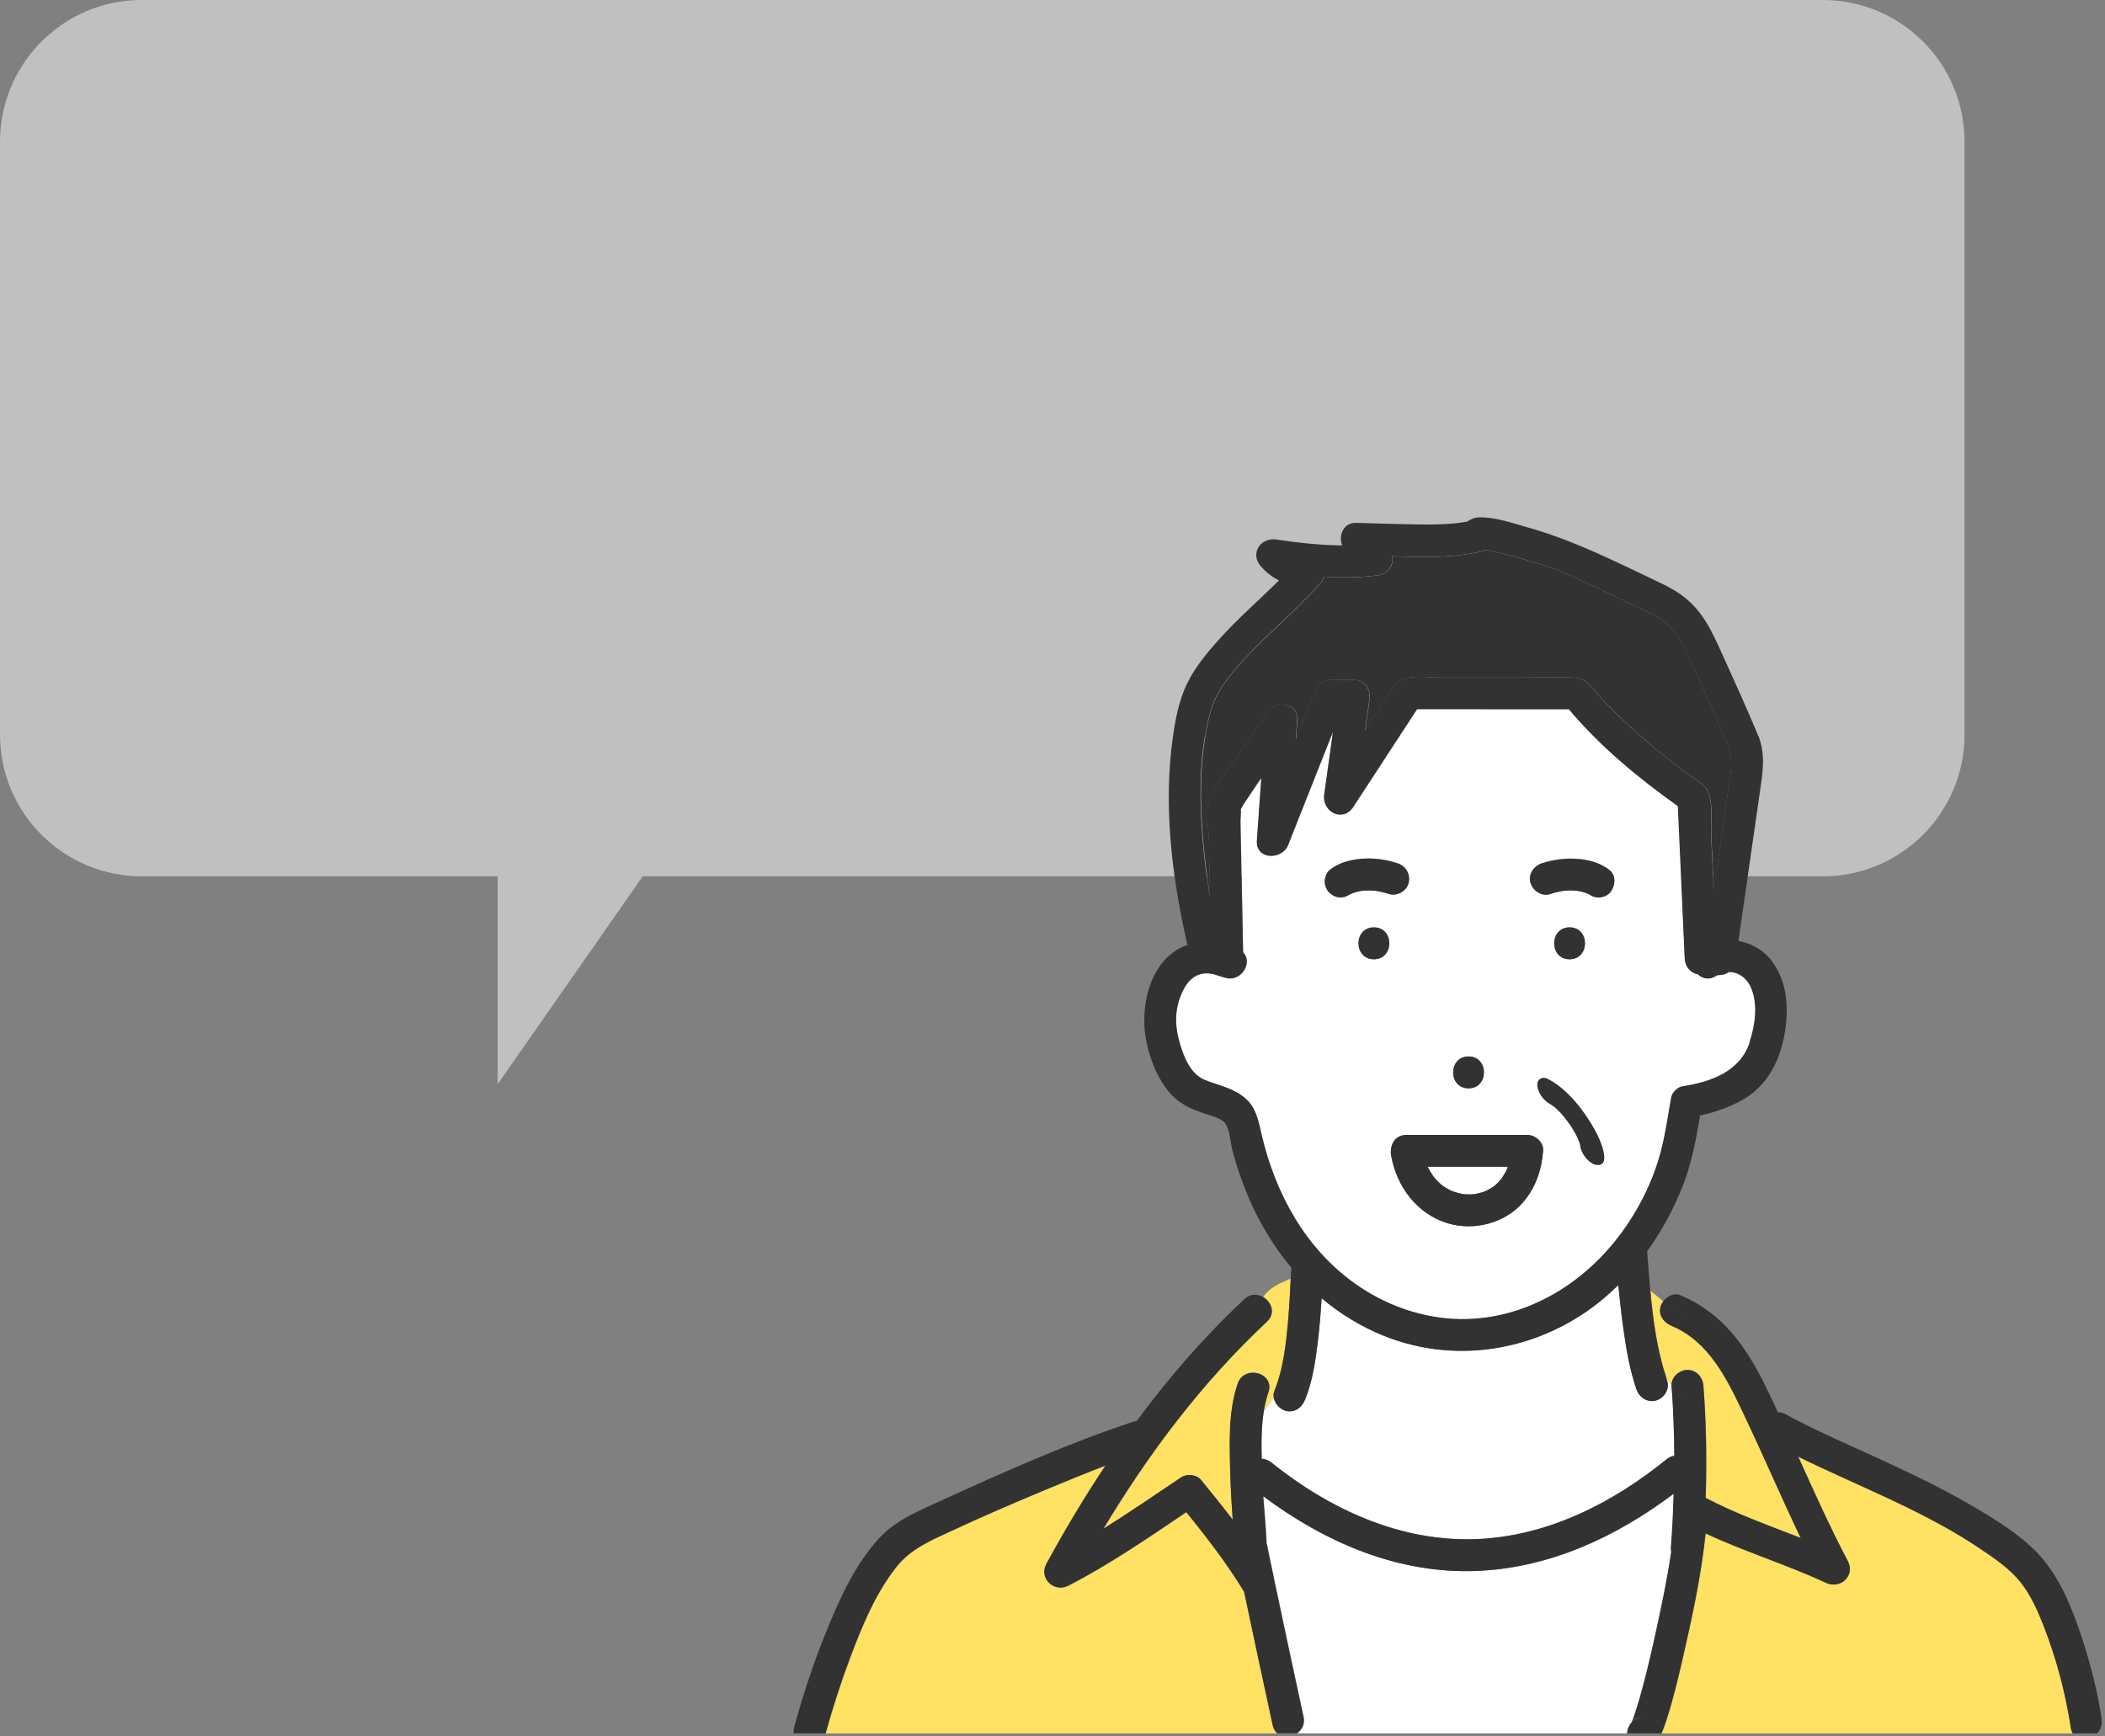 <svg width="297" height="245" viewBox="0 0 297 245" fill="none" xmlns="http://www.w3.org/2000/svg">
<rect x="0" y="0" width="297" height="245" fill="#808080" stroke="none"/>
<g opacity="0.5">
<path fill-rule="evenodd" clip-rule="evenodd" d="M20 0C8.954 0 0 8.954 0 20V103.658C0 114.703 8.954 123.658 20 123.658H70.212V153L90.683 123.658H257.182C268.227 123.658 277.182 114.703 277.182 103.658V20C277.182 8.954 268.227 0 257.182 0H20Z" fill="white"/>
</g>
<g clip-path="url(#clip0_2_87)">
<path d="M224.18 126.14C224.11 126.09 224.03 126.04 223.96 125.98C224.04 126.04 224.09 126.08 224.15 126.13C224.16 126.13 224.17 126.14 224.19 126.15L224.18 126.14Z" fill="#FFE164"/>
<path d="M230.36 242.92C230.74 242.55 231.24 242.31 231.84 242.3C230.99 242.28 230.54 242.66 230.36 242.92Z" fill="#FFE164"/>
<path d="M247.12 139.49C246.53 138.04 245.31 137.17 243.96 137.18C243.55 137.46 243.07 137.62 242.65 137.61C242.56 137.61 242.47 137.61 242.38 137.61C242.29 137.66 242.21 137.68 242.12 137.74C241.15 138.35 240.22 138.11 239.59 137.51C238.53 137.31 237.78 136.41 237.73 135.31C237.41 128.13 237.08 120.95 236.76 113.78C231.2 109.83 225.76 105.34 221.38 100.11C214.24 100.11 207.1 100.11 199.97 100.1C196.97 104.69 193.97 109.29 190.97 113.88C189.48 116.15 186.52 114.58 186.86 112.15C187.27 109.21 187.68 106.27 188.09 103.32C185.99 108.63 183.88 113.94 181.78 119.25C180.92 121.43 177.17 121.38 177.36 118.65C177.57 115.7 177.77 112.75 177.98 109.8C177.16 111.02 176.34 112.24 175.52 113.46C175.44 113.58 175.27 113.92 175.1 114.19C175.14 114.75 175.04 115.44 175.05 115.91L175.13 120.1C175.22 124.87 175.32 129.63 175.41 134.4C176.87 135.87 175.06 138.7 172.86 137.97C172.77 137.95 172.68 137.95 172.59 137.91C172.18 137.76 171.73 137.63 171.27 137.49C171.07 137.45 170.87 137.4 170.66 137.38C168.81 137.23 167.66 138.26 166.89 139.87C165.71 142.32 165.73 144.68 166.48 147.24C167.06 149.23 168.01 151.63 170.07 152.44C172.01 153.2 174.1 153.59 175.73 155.01C177.28 156.37 177.58 158.25 178.03 160.17C178.99 164.3 180.52 168.28 182.72 171.92C186.87 178.8 193.36 183.92 201.27 185.62C211.39 187.8 221.24 183.26 227.66 175.46C230.85 171.59 233.32 166.84 234.5 161.95C235.06 159.63 235.4 157.24 235.82 154.89C235.94 154.2 236.69 153.42 237.39 153.32C241.4 152.71 245.53 151.25 246.9 147.11C247.68 144.76 248.11 141.88 247.15 139.52L247.12 139.49ZM207.2 149.07C210.1 149.07 210.1 153.57 207.2 153.57C204.3 153.57 204.3 149.07 207.2 149.07ZM190.55 126.16C190.47 126.21 190.37 126.28 190.31 126.32C190.28 126.34 190.27 126.35 190.27 126.35C190.27 126.35 190.28 126.35 190.31 126.32C190.35 126.29 190.43 126.23 190.55 126.13C190.54 126.13 190.53 126.13 190.51 126.14C190.53 126.14 190.54 126.13 190.56 126.12C190.62 126.08 190.67 126.03 190.75 125.97C190.26 126.36 189.79 126.6 189.16 126.63C188.56 126.66 188 126.36 187.57 125.97C187.16 125.59 186.91 124.93 186.91 124.38C186.91 123.87 187.15 123.13 187.57 122.79C188.47 122.06 189.56 121.61 190.69 121.38C192.86 120.94 195.09 121.13 197.18 121.81C198.38 122.2 199.03 123.34 198.75 124.58C198.49 125.73 197.1 126.52 195.98 126.15C195.37 125.95 194.75 125.8 194.12 125.7C193.45 125.63 192.78 125.62 192.11 125.7C191.65 125.78 191.19 125.9 190.75 126.07C190.68 126.1 190.61 126.13 190.55 126.17V126.16ZM193.84 135.36C190.94 135.36 190.94 130.86 193.84 130.86C196.74 130.86 196.74 135.36 193.84 135.36ZM214.89 169.65C212.32 172.62 207.97 173.74 204.24 172.61C199.88 171.29 197.01 167.37 196.26 162.98C196.19 162.57 196.24 162.17 196.33 161.79C196.36 161.67 196.39 161.56 196.44 161.45C196.48 161.37 196.5 161.28 196.55 161.21C196.67 160.99 196.82 160.8 197.01 160.64C197.01 160.64 197.02 160.63 197.03 160.62C197.33 160.37 197.71 160.2 198.18 160.16C198.22 160.16 198.25 160.16 198.29 160.15C198.34 160.15 198.38 160.14 198.43 160.14H215.47C216.61 160.14 217.81 161.18 217.72 162.39C217.51 165.08 216.67 167.59 214.89 169.65ZM221.45 135.36C218.55 135.36 218.55 130.86 221.45 130.86C224.35 130.86 224.35 135.36 221.45 135.36ZM227.13 125.98C226.75 126.39 226.09 126.64 225.54 126.64C224.99 126.64 224.58 126.44 224.17 126.15C224.17 126.15 224.15 126.15 224.14 126.14C224.19 126.18 224.25 126.23 224.29 126.26C224.31 126.27 224.32 126.28 224.34 126.29C224.47 126.37 224.82 126.67 224.28 126.25C224.23 126.22 224.18 126.19 224.14 126.16C224.07 126.12 224 126.09 223.94 126.06C223.5 125.89 223.05 125.77 222.58 125.69C221.91 125.62 221.24 125.63 220.57 125.69C219.94 125.8 219.32 125.94 218.71 126.14C217.51 126.53 216.3 125.68 215.94 124.57C215.55 123.37 216.4 122.17 217.51 121.8C219.61 121.11 221.84 120.92 224 121.37C225.13 121.6 226.22 122.05 227.12 122.78C228.1 123.57 227.87 125.14 227.12 125.96L227.13 125.98Z" fill="white"/>
<path d="M201.44 164.641C201.65 165.071 201.9 165.501 202.17 165.891C202.22 165.961 202.27 166.031 202.32 166.101C202.46 166.261 202.6 166.431 202.75 166.591C202.92 166.761 203.09 166.931 203.27 167.091C203.31 167.121 203.47 167.261 203.56 167.321C203.65 167.381 203.78 167.471 203.81 167.491C203.96 167.591 204.11 167.681 204.27 167.771C204.45 167.871 204.63 167.961 204.81 168.051C204.84 168.061 204.85 168.071 204.87 168.081C204.87 168.081 204.87 168.081 204.89 168.081C205.22 168.191 205.54 168.311 205.88 168.391C206.07 168.441 206.28 168.461 206.47 168.511C206.51 168.511 206.54 168.511 206.58 168.521C206.92 168.541 207.25 168.561 207.59 168.541C207.78 168.541 207.98 168.491 208.17 168.501C208.12 168.501 208.1 168.501 208.06 168.501C207.88 168.511 207.73 168.501 208.06 168.501C208.11 168.501 208.17 168.501 208.21 168.481C208.56 168.411 208.91 168.321 209.26 168.211C209.49 168.131 209.84 167.961 209.4 168.181C209.55 168.111 209.71 168.041 209.86 167.961C210.16 167.801 210.45 167.621 210.74 167.431C210.77 167.411 210.79 167.401 210.81 167.391C210.83 167.371 210.84 167.361 210.87 167.331C211 167.211 211.13 167.101 211.26 166.981C211.41 166.841 211.54 166.691 211.68 166.541C211.72 166.501 211.76 166.451 211.8 166.401C212 166.081 212.23 165.771 212.41 165.431C212.5 165.271 212.57 165.101 212.65 164.941C212.67 164.871 212.7 164.801 212.73 164.741C212.74 164.711 212.74 164.681 212.75 164.651H201.45L201.44 164.641Z" fill="white"/>
<path d="M288.35 229.401C287.53 227.291 286.54 225.091 285.13 223.301C283.63 221.401 281.46 219.921 279.47 218.581C271.45 213.171 262.37 209.801 253.74 205.561C255.97 210.511 258.19 215.471 260.73 220.281C261.83 222.371 259.66 224.301 257.65 223.361C252.11 220.781 246.21 218.971 240.67 216.391C240.04 222.371 238.75 228.331 237.41 234.151C236.74 237.071 236.04 240.001 235.1 242.851C234.92 243.401 234.71 244.021 234.44 244.601H292.47C292.34 244.381 292.24 244.131 292.2 243.821C291.46 238.921 290.16 234.021 288.35 229.401Z" fill="#FFE164"/>
<path d="M235.85 195.411C235.61 195.051 235.37 194.701 235.09 194.381C235.14 194.531 235.18 194.681 235.23 194.831C235.63 195.981 234.77 197.291 233.66 197.601C232.43 197.941 231.29 197.181 230.89 196.031C229.95 193.331 229.47 190.471 229.07 187.641C228.77 185.541 228.53 183.421 228.33 181.311C227.67 181.961 226.99 182.591 226.28 183.191C217.68 190.411 205.86 192.701 195.34 188.511C192.06 187.201 189.1 185.381 186.47 183.171C186.35 185.151 186.2 187.121 185.96 189.091C185.62 191.921 185.21 194.821 184.14 197.481C183.68 198.611 182.66 199.401 181.37 199.051C180.57 198.831 179.85 198.041 179.71 197.181C179.34 197.801 178.87 198.401 178.35 198.991C177.97 201.211 177.96 203.561 178.03 205.831C178.48 205.851 178.95 206.011 179.38 206.361C187.64 212.991 197.64 217.611 208.41 217.171C218.35 216.771 227.55 212.091 235.16 205.911C235.51 205.631 235.88 205.481 236.25 205.411C236.23 202.111 236.11 198.821 235.86 195.551C235.86 195.501 235.86 195.451 235.86 195.401L235.85 195.411Z" fill="white"/>
<path d="M235.1 194.38C235.37 194.69 235.61 195.05 235.86 195.41C235.87 194.26 237 193.31 238.1 193.31C239.38 193.31 240.26 194.35 240.35 195.56C240.75 200.8 240.84 206.1 240.67 211.37C244.97 213.62 249.56 215.25 254.08 217.02C251.31 211.25 248.8 205.35 246.05 199.57C243.7 194.64 241.21 189.35 235.89 187.1C234.78 186.63 233.95 185.63 234.32 184.33C234.39 184.09 234.52 183.86 234.68 183.64C234.11 183.15 233.52 182.64 232.87 182.17C233.25 186.31 233.82 190.48 235.11 194.37L235.1 194.38Z" fill="#FFE164"/>
<path d="M179.8 196.29C180.76 193.91 181.21 191.29 181.5 188.79C181.82 186.01 181.98 183.21 182.11 180.41C180.4 181.17 179.25 181.61 178.21 183.02C179.39 183.69 180.05 185.32 178.77 186.51C169.59 195.09 162.12 205.04 155.7 215.73C159.43 213.39 163.08 210.87 166.71 208.45C167.48 207.94 168.84 208.08 169.44 208.8C170.96 210.65 172.47 212.54 173.94 214.45C173.78 212.31 173.66 210.17 173.6 208.03C173.49 203.89 173.28 199.24 174.64 195.26C175.57 192.53 179.92 193.71 178.98 196.46C178.7 197.28 178.5 198.14 178.35 199.01C178.87 198.41 179.34 197.82 179.71 197.2C179.66 196.9 179.68 196.59 179.8 196.3V196.29Z" fill="#FFE164"/>
<path d="M230.29 243C230.29 243 230.33 242.9 230.35 242.81C230.46 242.42 230.25 243.05 230.35 242.81C230.35 242.81 230.35 242.807 230.35 242.8C230.41 242.64 230.47 242.48 230.53 242.32C230.86 241.36 231.16 240.39 231.44 239.41C232.23 236.63 232.89 233.81 233.51 230.99C234.38 227.03 235.25 223 235.83 218.96C235.79 218.79 235.77 218.61 235.78 218.43C235.98 215.89 236.1 213.34 236.17 210.78C228.07 216.88 218.69 221.26 208.4 221.68C197.28 222.13 187.01 217.66 178.26 211.14C178.42 213.35 178.63 215.56 178.73 217.77C178.83 218.09 178.87 218.44 178.94 218.76C179.29 220.47 179.65 222.18 180.01 223.89C181.3 230.01 182.61 236.14 183.94 242.25C184.17 243.29 183.72 244.11 183.03 244.59H229.61C229.65 244.01 229.89 243.42 230.3 242.99L230.29 243Z" fill="white"/>
<path d="M175.57 224.67C175.57 224.67 175.57 224.63 175.56 224.61C175.54 224.58 175.51 224.55 175.49 224.51C173.1 220.61 170.29 216.95 167.4 213.39C161.99 217.03 156.53 220.8 150.74 223.77C148.75 224.79 146.56 222.72 147.66 220.69C150.24 215.94 153.02 211.3 156 206.82C153.12 207.92 150.27 209.1 147.42 210.28C142.97 212.13 138.54 214.04 134.17 216.08C131.26 217.43 128.47 218.6 126.44 221.19C123.52 224.91 121.62 229.54 119.97 233.93C118.65 237.43 117.51 241 116.51 244.61H180.23C179.93 244.35 179.69 243.97 179.58 243.46C178.22 237.2 176.88 230.94 175.56 224.68L175.57 224.67Z" fill="#FFE164"/>
<path d="M170.74 126.59C170.69 123.87 170.63 121.15 170.58 118.43C170.55 116.7 170 114.04 170.79 112.41C171.81 110.32 173.52 108.35 174.82 106.43C176.16 104.44 177.5 102.44 178.85 100.45C180 98.74 183.21 99.2 183.04 101.59C182.98 102.52 182.91 103.46 182.85 104.39C183.75 102.13 184.64 99.87 185.54 97.6C185.91 96.66 186.63 95.95 187.71 95.95C188.83 95.95 189.94 95.95 191.06 95.94C192.67 95.94 193.43 97.38 193.23 98.79C193.03 100.23 192.83 101.66 192.63 103.1C193.97 100.95 195.27 98.72 196.81 96.75C198.16 95.02 201.15 95.62 203.11 95.62C206.77 95.62 210.43 95.62 214.09 95.62C216.75 95.62 219.44 95.51 222.1 95.62C224.03 95.7 224.93 97.44 226.15 98.75C228.19 100.94 230.4 102.96 232.67 104.89C234.41 106.36 236.18 107.78 238.01 109.14C238.81 109.73 239.87 110.28 240.56 111.01C241.86 112.38 241.37 116.04 241.45 117.73C241.57 120.36 241.69 123 241.81 125.63C242.06 123.93 242.3 122.22 242.55 120.52C242.99 117.44 243.44 114.36 243.88 111.28C244.2 109.04 244.63 107.37 243.83 105.17C242.33 101.65 240.77 98.16 239.19 94.67C238.1 92.27 237.2 89.75 235.15 87.98C234.27 87.22 233.25 86.7 232.21 86.21C229.76 85.04 227.3 83.88 224.85 82.72C222.69 81.7 220.73 80.75 218.57 80.03C216.47 79.33 214.35 78.7 212.2 78.17C211.34 77.96 210.46 77.74 209.59 77.61C209.43 77.7 209.25 77.78 209.05 77.82C205.01 78.75 200.69 78.68 196.45 78.5C196.7 79.73 195.84 81.02 194.31 81.21C191.79 81.52 189.3 81.53 186.82 81.38C186.72 81.7 186.57 82.03 186.3 82.33C182.94 86.12 178.98 89.32 175.55 93.04C174.15 94.57 172.8 96.16 171.8 97.98C170.8 99.79 170.4 101.91 170.06 103.93C169.29 108.49 169.34 113.21 169.69 117.8C169.91 120.73 170.27 123.68 170.77 126.6L170.74 126.59Z" fill="#323232"/>
<path d="M249.97 135.559C248.76 134.029 247.07 133.089 245.28 132.779C245.85 128.839 246.42 124.909 246.98 120.969C247.42 117.889 247.87 114.809 248.31 111.729C248.7 109.049 249.13 106.579 248.13 103.919C248.09 103.819 248.04 103.739 247.99 103.649C247.96 103.559 247.93 103.469 247.9 103.389C246.25 99.499 244.52 95.65 242.77 91.809C241.51 89.029 240.28 86.439 237.88 84.46C236.75 83.529 235.51 82.84 234.19 82.219C227.97 79.269 221.97 76.189 215.29 74.35C213.25 73.76 210.89 72.96 208.72 72.999C208.07 73.01 207.49 73.249 207.03 73.6C204.5 74.059 201.81 74.04 199.25 73.99C196.62 73.939 193.99 73.859 191.35 73.779C189.56 73.73 188.81 75.549 189.37 76.96C186.27 76.939 183.18 76.59 180.07 76.129C177.87 75.799 176.32 78.1 177.88 79.889C178.69 80.82 179.54 81.45 180.45 81.9C177.63 84.7 174.62 87.299 171.97 90.26C170.27 92.15 168.58 94.189 167.47 96.499C166.37 98.79 165.87 101.329 165.51 103.819C164.12 113.419 165.29 123.409 167.42 132.829C167.46 132.999 167.49 133.179 167.53 133.349C167.29 133.429 167.04 133.519 166.81 133.629C162.12 135.819 160.81 142.229 161.72 146.839C162.19 149.229 163.11 151.669 164.57 153.629C166.04 155.609 167.81 156.429 170.09 157.179C170.91 157.449 172.27 157.759 172.83 158.469C173.52 159.329 173.57 161.059 173.84 162.119C174.43 164.459 175.21 166.739 176.16 168.969C177.69 172.569 179.72 175.919 182.19 178.869C182.17 179.389 182.14 179.909 182.11 180.429C181.98 183.229 181.82 186.029 181.5 188.809C181.21 191.319 180.77 193.929 179.8 196.309C179.68 196.599 179.66 196.909 179.71 197.209C179.85 198.059 180.58 198.859 181.37 199.079C182.66 199.429 183.68 198.639 184.14 197.509C185.22 194.849 185.62 191.949 185.96 189.119C186.2 187.149 186.35 185.179 186.47 183.199C189.09 185.409 192.06 187.229 195.34 188.539C205.86 192.729 217.68 190.439 226.28 183.219C226.99 182.619 227.67 181.989 228.33 181.339C228.54 183.449 228.77 185.569 229.07 187.669C229.47 190.499 229.96 193.349 230.89 196.059C231.29 197.209 232.43 197.969 233.66 197.629C234.78 197.319 235.63 196.019 235.23 194.859C235.18 194.709 235.14 194.559 235.09 194.409C233.8 190.509 233.23 186.349 232.85 182.209C232.68 180.309 232.54 178.419 232.4 176.559C234.48 173.689 236.18 170.539 237.47 167.229C238.71 164.049 239.3 160.739 239.88 157.409C242.02 156.949 244.16 156.189 246.01 155.109C249.28 153.189 251.03 149.879 251.73 146.239C252.42 142.669 252.3 138.569 249.95 135.599L249.97 135.559ZM170.03 103.919C170.37 101.899 170.77 99.779 171.77 97.969C172.78 96.15 174.12 94.549 175.52 93.029C178.94 89.299 182.91 86.1 186.27 82.32C186.54 82.019 186.69 81.689 186.79 81.37C189.28 81.519 191.77 81.51 194.28 81.2C195.81 81.01 196.67 79.719 196.42 78.49C200.66 78.669 204.98 78.74 209.02 77.809C209.22 77.769 209.39 77.689 209.56 77.6C210.44 77.73 211.31 77.95 212.17 78.159C214.32 78.689 216.45 79.309 218.54 80.019C220.7 80.74 222.66 81.689 224.82 82.71C227.27 83.87 229.73 85.029 232.18 86.2C233.22 86.7 234.24 87.21 235.12 87.969C237.16 89.74 238.07 92.26 239.16 94.659C240.74 98.15 242.31 101.639 243.8 105.159C244.6 107.349 244.18 109.029 243.85 111.269C243.41 114.349 242.96 117.429 242.52 120.509C242.27 122.209 242.03 123.919 241.78 125.619C241.66 122.989 241.54 120.349 241.42 117.719C241.34 116.029 241.83 112.369 240.53 110.999C239.84 110.269 238.78 109.719 237.98 109.129C236.16 107.769 234.38 106.349 232.64 104.879C230.36 102.949 228.15 100.929 226.12 98.74C224.9 97.43 224 95.689 222.07 95.609C219.41 95.499 216.72 95.609 214.06 95.609C210.4 95.609 206.74 95.609 203.08 95.609C201.11 95.609 198.13 95.01 196.78 96.74C195.24 98.71 193.94 100.949 192.6 103.089C192.8 101.649 193 100.219 193.2 98.779C193.4 97.37 192.64 95.93 191.03 95.93C189.91 95.93 188.8 95.93 187.68 95.939C186.6 95.939 185.88 96.65 185.51 97.59C184.61 99.85 183.72 102.109 182.82 104.379C182.89 103.449 182.95 102.509 183.01 101.579C183.18 99.2 179.97 98.74 178.82 100.439C177.48 102.429 176.14 104.429 174.79 106.419C173.49 108.349 171.78 110.309 170.76 112.399C169.97 114.029 170.51 116.689 170.55 118.419C170.6 121.139 170.66 123.859 170.71 126.579C170.21 123.659 169.85 120.709 169.63 117.779C169.28 113.179 169.22 108.469 170 103.909L170.03 103.919ZM246.87 147.079C245.5 151.219 241.37 152.679 237.36 153.289C236.66 153.399 235.91 154.179 235.79 154.859C235.37 157.209 235.03 159.599 234.47 161.919C233.29 166.799 230.81 171.559 227.63 175.429C221.21 183.229 211.37 187.769 201.24 185.589C193.33 183.879 186.83 178.759 182.69 171.889C180.5 168.249 178.97 164.279 178 160.139C177.55 158.219 177.26 156.339 175.7 154.979C174.08 153.559 171.99 153.179 170.04 152.409C167.98 151.599 167.03 149.199 166.45 147.209C165.7 144.649 165.69 142.289 166.86 139.839C167.63 138.229 168.78 137.199 170.63 137.349C170.84 137.369 171.04 137.409 171.24 137.459C171.7 137.609 172.16 137.739 172.56 137.879C172.65 137.909 172.74 137.919 172.83 137.939C175.03 138.669 176.84 135.849 175.38 134.369C175.29 129.599 175.19 124.839 175.1 120.069L175.02 115.879C175.02 115.419 175.11 114.729 175.07 114.159C175.24 113.889 175.41 113.549 175.49 113.429C176.31 112.209 177.13 110.989 177.95 109.769C177.74 112.719 177.54 115.669 177.33 118.619C177.14 121.349 180.89 121.399 181.75 119.219C183.85 113.909 185.96 108.599 188.06 103.289C187.65 106.229 187.24 109.169 186.83 112.119C186.49 114.549 189.46 116.129 190.94 113.849C193.94 109.259 196.94 104.659 199.94 100.069C207.08 100.069 214.21 100.069 221.35 100.079C225.73 105.299 231.17 109.799 236.73 113.749C237.05 120.929 237.38 128.109 237.7 135.279C237.75 136.379 238.5 137.279 239.56 137.479C240.19 138.079 241.12 138.319 242.09 137.709C242.17 137.659 242.26 137.629 242.35 137.579C242.44 137.579 242.53 137.579 242.62 137.579C243.04 137.579 243.52 137.419 243.93 137.149C245.28 137.139 246.5 137.999 247.09 139.459C248.05 141.829 247.62 144.699 246.84 147.049L246.87 147.079Z" fill="#323232"/>
<path d="M221.46 130.86C218.56 130.86 218.56 135.36 221.46 135.36C224.36 135.36 224.36 130.86 221.46 130.86Z" fill="#323232"/>
<path d="M207.2 153.58C210.1 153.58 210.1 149.08 207.2 149.08C204.3 149.08 204.3 153.58 207.2 153.58Z" fill="#323232"/>
<path d="M193.85 130.86C190.95 130.86 190.95 135.36 193.85 135.36C196.75 135.36 196.75 130.86 193.85 130.86Z" fill="#323232"/>
<path d="M189.16 126.64C189.79 126.61 190.26 126.38 190.75 125.98C190.67 126.04 190.62 126.08 190.56 126.13C190.54 126.13 190.53 126.14 190.51 126.15C190.52 126.15 190.53 126.15 190.55 126.14C190.43 126.24 190.35 126.3 190.31 126.33C190.37 126.29 190.46 126.22 190.55 126.17C190.62 126.13 190.69 126.1 190.75 126.07C191.19 125.9 191.64 125.78 192.11 125.7C192.78 125.63 193.45 125.64 194.12 125.7C194.75 125.81 195.37 125.95 195.98 126.15C197.1 126.52 198.49 125.72 198.75 124.58C199.03 123.34 198.38 122.21 197.18 121.81C195.08 121.12 192.85 120.93 190.69 121.38C189.56 121.61 188.47 122.06 187.57 122.79C187.15 123.13 186.91 123.87 186.91 124.38C186.91 124.93 187.16 125.59 187.57 125.97C188 126.36 188.56 126.66 189.16 126.63V126.64Z" fill="#323232"/>
<path d="M190.32 126.32C190.27 126.36 190.26 126.37 190.32 126.32Z" fill="#323232"/>
<path d="M218.72 126.16C219.33 125.96 219.95 125.81 220.58 125.71C221.25 125.64 221.92 125.63 222.59 125.71C223.05 125.79 223.51 125.91 223.95 126.08C224.02 126.11 224.09 126.14 224.15 126.18C224.2 126.21 224.25 126.24 224.29 126.27C224.25 126.24 224.19 126.19 224.14 126.15C224.14 126.15 224.16 126.15 224.17 126.16C224.58 126.45 224.99 126.65 225.54 126.65C226.09 126.65 226.75 126.4 227.13 125.99C227.88 125.17 228.11 123.6 227.13 122.81C226.23 122.08 225.14 121.63 224.01 121.4C221.84 120.96 219.61 121.15 217.52 121.83C216.4 122.2 215.56 123.4 215.95 124.6C216.31 125.71 217.52 126.56 218.72 126.17V126.16ZM224.18 126.14C224.18 126.14 224.16 126.13 224.14 126.12C224.08 126.07 224.03 126.03 223.95 125.97C224.02 126.03 224.1 126.08 224.17 126.13L224.18 126.14Z" fill="#323232"/>
<path d="M224.35 126.29C224.35 126.29 224.32 126.27 224.3 126.26C224.83 126.68 224.48 126.37 224.36 126.3L224.35 126.29Z" fill="#323232"/>
<path d="M296.54 242.62C295.95 238.73 294.98 234.88 293.75 231.14C292.47 227.28 290.93 223.28 288.32 220.11C285.64 216.86 281.61 214.45 278.01 212.35C273.84 209.91 269.46 207.84 265.08 205.82C260.67 203.8 256.19 201.88 251.92 199.56C251.55 199.36 251.19 199.28 250.85 199.28C250.27 198.05 249.71 196.82 249.11 195.61C246.31 189.94 243.04 185.27 237.07 182.76C236.2 182.39 235.21 182.9 234.66 183.64C235.97 184.77 237.2 185.78 238.93 185.78C237.2 185.78 235.96 184.78 234.66 183.64C234.5 183.86 234.37 184.09 234.3 184.33C233.93 185.62 234.76 186.63 235.87 187.1C241.19 189.35 243.68 194.64 246.03 199.57C248.78 205.35 251.3 211.24 254.06 217.02C249.53 215.25 244.94 213.62 240.65 211.37C240.82 206.09 240.74 200.8 240.33 195.56C240.24 194.35 239.36 193.31 238.08 193.31C236.98 193.31 235.85 194.26 235.84 195.41C236.62 196.58 237.37 197.79 238.92 197.79C237.36 197.79 236.61 196.58 235.84 195.41C235.84 195.46 235.83 195.51 235.84 195.56C236.09 198.83 236.2 202.13 236.23 205.42C235.86 205.48 235.49 205.63 235.14 205.92C227.53 212.1 218.34 216.78 208.39 217.18C197.62 217.62 187.63 213 179.36 206.37C178.93 206.03 178.47 205.87 178.01 205.84C177.95 203.57 177.96 201.23 178.33 199C177.49 199.98 176.57 200.99 175.92 202.28C176.57 200.99 177.49 199.97 178.33 199C178.48 198.13 178.68 197.27 178.96 196.45C179.9 193.7 175.55 192.52 174.62 195.25C173.26 199.23 173.46 203.88 173.58 208.02C173.64 210.16 173.76 212.3 173.92 214.44C172.45 212.52 170.94 210.64 169.42 208.79C168.82 208.07 167.46 207.93 166.69 208.44C163.06 210.87 159.42 213.38 155.68 215.72C162.1 205.03 169.58 195.08 178.75 186.5C180.03 185.3 179.37 183.68 178.19 183.01C177.41 182.57 176.41 182.53 175.57 183.32C169.94 188.58 164.93 194.36 160.39 200.5C160.27 200.52 160.14 200.54 160.01 200.58C150.77 203.64 141.75 207.65 132.91 211.7C129.73 213.16 126.37 214.48 123.97 217.13C120.61 220.83 118.49 225.55 116.62 230.12C114.82 234.53 113.33 239.07 112.06 243.66C111.97 243.99 111.95 244.3 111.99 244.59H116.48C117.48 240.99 118.62 237.42 119.94 233.91C121.59 229.52 123.49 224.89 126.41 221.17C128.44 218.58 131.22 217.41 134.14 216.06C138.51 214.03 142.94 212.12 147.39 210.26C150.23 209.08 153.09 207.9 155.97 206.8C152.99 211.29 150.21 215.92 147.63 220.67C146.53 222.7 148.71 224.77 150.71 223.75C156.5 220.78 161.96 217.02 167.37 213.37C170.26 216.93 173.07 220.59 175.46 224.49C175.48 224.53 175.51 224.55 175.53 224.59C175.53 224.61 175.53 224.63 175.54 224.65C176.86 230.92 178.2 237.18 179.56 243.43C179.67 243.94 179.9 244.31 180.21 244.58H182.99C183.68 244.1 184.13 243.28 183.9 242.24C182.57 236.12 181.26 230 179.97 223.88C179.61 222.17 179.25 220.46 178.9 218.75C178.83 218.43 178.79 218.07 178.69 217.76C178.6 215.55 178.38 213.34 178.22 211.13C186.97 217.65 197.24 222.12 208.36 221.67C218.65 221.25 228.03 216.87 236.13 210.77C236.06 213.33 235.94 215.88 235.74 218.42C235.73 218.6 235.74 218.78 235.79 218.95C235.2 223 234.34 227.02 233.47 230.98C232.85 233.8 232.18 236.62 231.4 239.4C231.12 240.38 230.82 241.35 230.49 242.31C230.44 242.47 230.38 242.63 230.31 242.79C230.31 242.79 230.31 242.794 230.31 242.8C230.28 242.89 230.27 242.94 230.25 242.99C229.84 243.42 229.6 244.01 229.56 244.59H234.41C234.67 244.01 234.88 243.39 235.07 242.84C236.01 239.99 236.7 237.06 237.38 234.14C238.72 228.32 240.01 222.36 240.64 216.38C246.18 218.97 252.08 220.77 257.62 223.35C259.63 224.29 261.8 222.36 260.7 220.27C258.17 215.46 255.95 210.5 253.71 205.55C262.34 209.79 271.42 213.16 279.44 218.57C281.43 219.91 283.6 221.39 285.1 223.29C286.51 225.08 287.5 227.29 288.32 229.39C290.13 234.01 291.43 238.9 292.17 243.81C292.22 244.12 292.32 244.37 292.44 244.59H295.9C296.35 244.1 296.63 243.43 296.5 242.62H296.54ZM230.36 242.92C230.55 242.67 230.99 242.28 231.84 242.3C231.24 242.3 230.74 242.55 230.36 242.92Z" fill="#323232"/>
<path d="M230.35 242.81C230.46 242.43 230.25 243.06 230.35 242.81Z" fill="#323232"/>
<path d="M198.3 160.151C198.3 160.151 198.23 160.151 198.19 160.161C197.72 160.211 197.34 160.371 197.04 160.621C197.04 160.621 197.03 160.631 197.02 160.641C196.83 160.801 196.68 160.991 196.56 161.211C196.52 161.291 196.49 161.371 196.45 161.451C196.41 161.561 196.37 161.671 196.34 161.791C196.24 162.171 196.2 162.571 196.27 162.981C197.01 167.371 199.88 171.291 204.25 172.611C207.98 173.731 212.33 172.621 214.9 169.651C216.68 167.591 217.52 165.081 217.73 162.391C217.82 161.181 216.62 160.141 215.48 160.141H198.44C198.39 160.141 198.35 160.151 198.3 160.151ZM212.64 164.931C212.56 165.091 212.48 165.261 212.4 165.421C212.22 165.761 211.99 166.061 211.79 166.391C211.75 166.431 211.71 166.481 211.67 166.531C211.53 166.681 211.4 166.831 211.25 166.971C211.12 167.091 210.99 167.211 210.86 167.321C210.83 167.351 210.82 167.361 210.8 167.381C210.78 167.391 210.76 167.401 210.73 167.421C210.44 167.611 210.16 167.791 209.85 167.951C209.7 168.031 209.54 168.101 209.39 168.171C209.83 167.961 209.48 168.131 209.25 168.201C208.91 168.311 208.56 168.411 208.2 168.471C208.16 168.471 208.1 168.481 208.05 168.491C208.08 168.491 208.11 168.491 208.16 168.491C207.97 168.491 207.77 168.531 207.58 168.531C207.24 168.541 206.9 168.531 206.57 168.511C206.53 168.511 206.5 168.511 206.46 168.501C206.27 168.451 206.06 168.431 205.87 168.381C205.53 168.301 205.21 168.181 204.88 168.071C204.87 168.071 204.87 168.071 204.86 168.071C204.84 168.061 204.83 168.051 204.8 168.041C204.62 167.951 204.44 167.861 204.26 167.761C204.11 167.671 203.95 167.581 203.8 167.481C203.77 167.461 203.65 167.381 203.55 167.311C203.47 167.241 203.3 167.111 203.26 167.081C203.08 166.921 202.91 166.751 202.74 166.581C202.59 166.421 202.45 166.261 202.31 166.091C202.26 166.021 202.21 165.951 202.16 165.881C201.89 165.481 201.64 165.061 201.43 164.631H212.73C212.73 164.631 212.72 164.691 212.71 164.721C212.69 164.791 212.66 164.861 212.63 164.921L212.64 164.931Z" fill="#323232"/>
<path d="M208.05 168.5C207.87 168.51 207.72 168.5 208.05 168.5Z" fill="#323232"/>
<path d="M222.907 161.398C222.922 161.512 222.955 161.651 222.968 161.754C223.055 162.693 224.012 163.95 224.895 164.283C225.835 164.636 226.439 164.175 226.35 163.175C226.181 161.292 224.873 158.996 223.571 157.134C222.138 155.082 220.3 153.201 218.376 152.241C217.478 151.793 216.758 152.405 216.921 153.349C217.089 154.377 217.835 155.318 218.744 155.819C218.816 155.866 218.892 155.908 218.958 155.958C219.068 156.026 219.186 156.124 219.303 156.211C219.197 156.128 219.142 156.057 219.358 156.245C219.364 156.253 219.376 156.269 219.386 156.273C219.403 156.286 219.42 156.298 219.437 156.31C219.42 156.298 219.403 156.286 219.393 156.281C219.455 156.334 219.517 156.387 219.575 156.444C219.74 156.595 219.901 156.749 220.057 156.906C220.207 157.056 220.339 157.22 220.489 157.369C219.97 156.859 220.501 157.385 220.634 157.56C220.939 157.932 221.231 158.325 221.508 158.717C221.569 158.797 221.62 158.883 221.676 158.966C221.664 158.95 221.658 158.942 221.651 158.923C221.744 159.103 221.879 159.289 221.982 159.463C222.207 159.844 222.419 160.236 222.606 160.634C222.626 160.669 222.641 160.708 222.656 160.747C222.73 160.929 222.8 161.115 222.858 161.297C222.869 161.339 222.884 161.378 222.901 161.428L222.907 161.398Z" fill="#323232"/>
</g>
<defs>
<clipPath id="clip0_2_87">
<rect width="184.57" height="171.6" fill="white" transform="translate(112 73)"/>
</clipPath>
</defs>
</svg>
